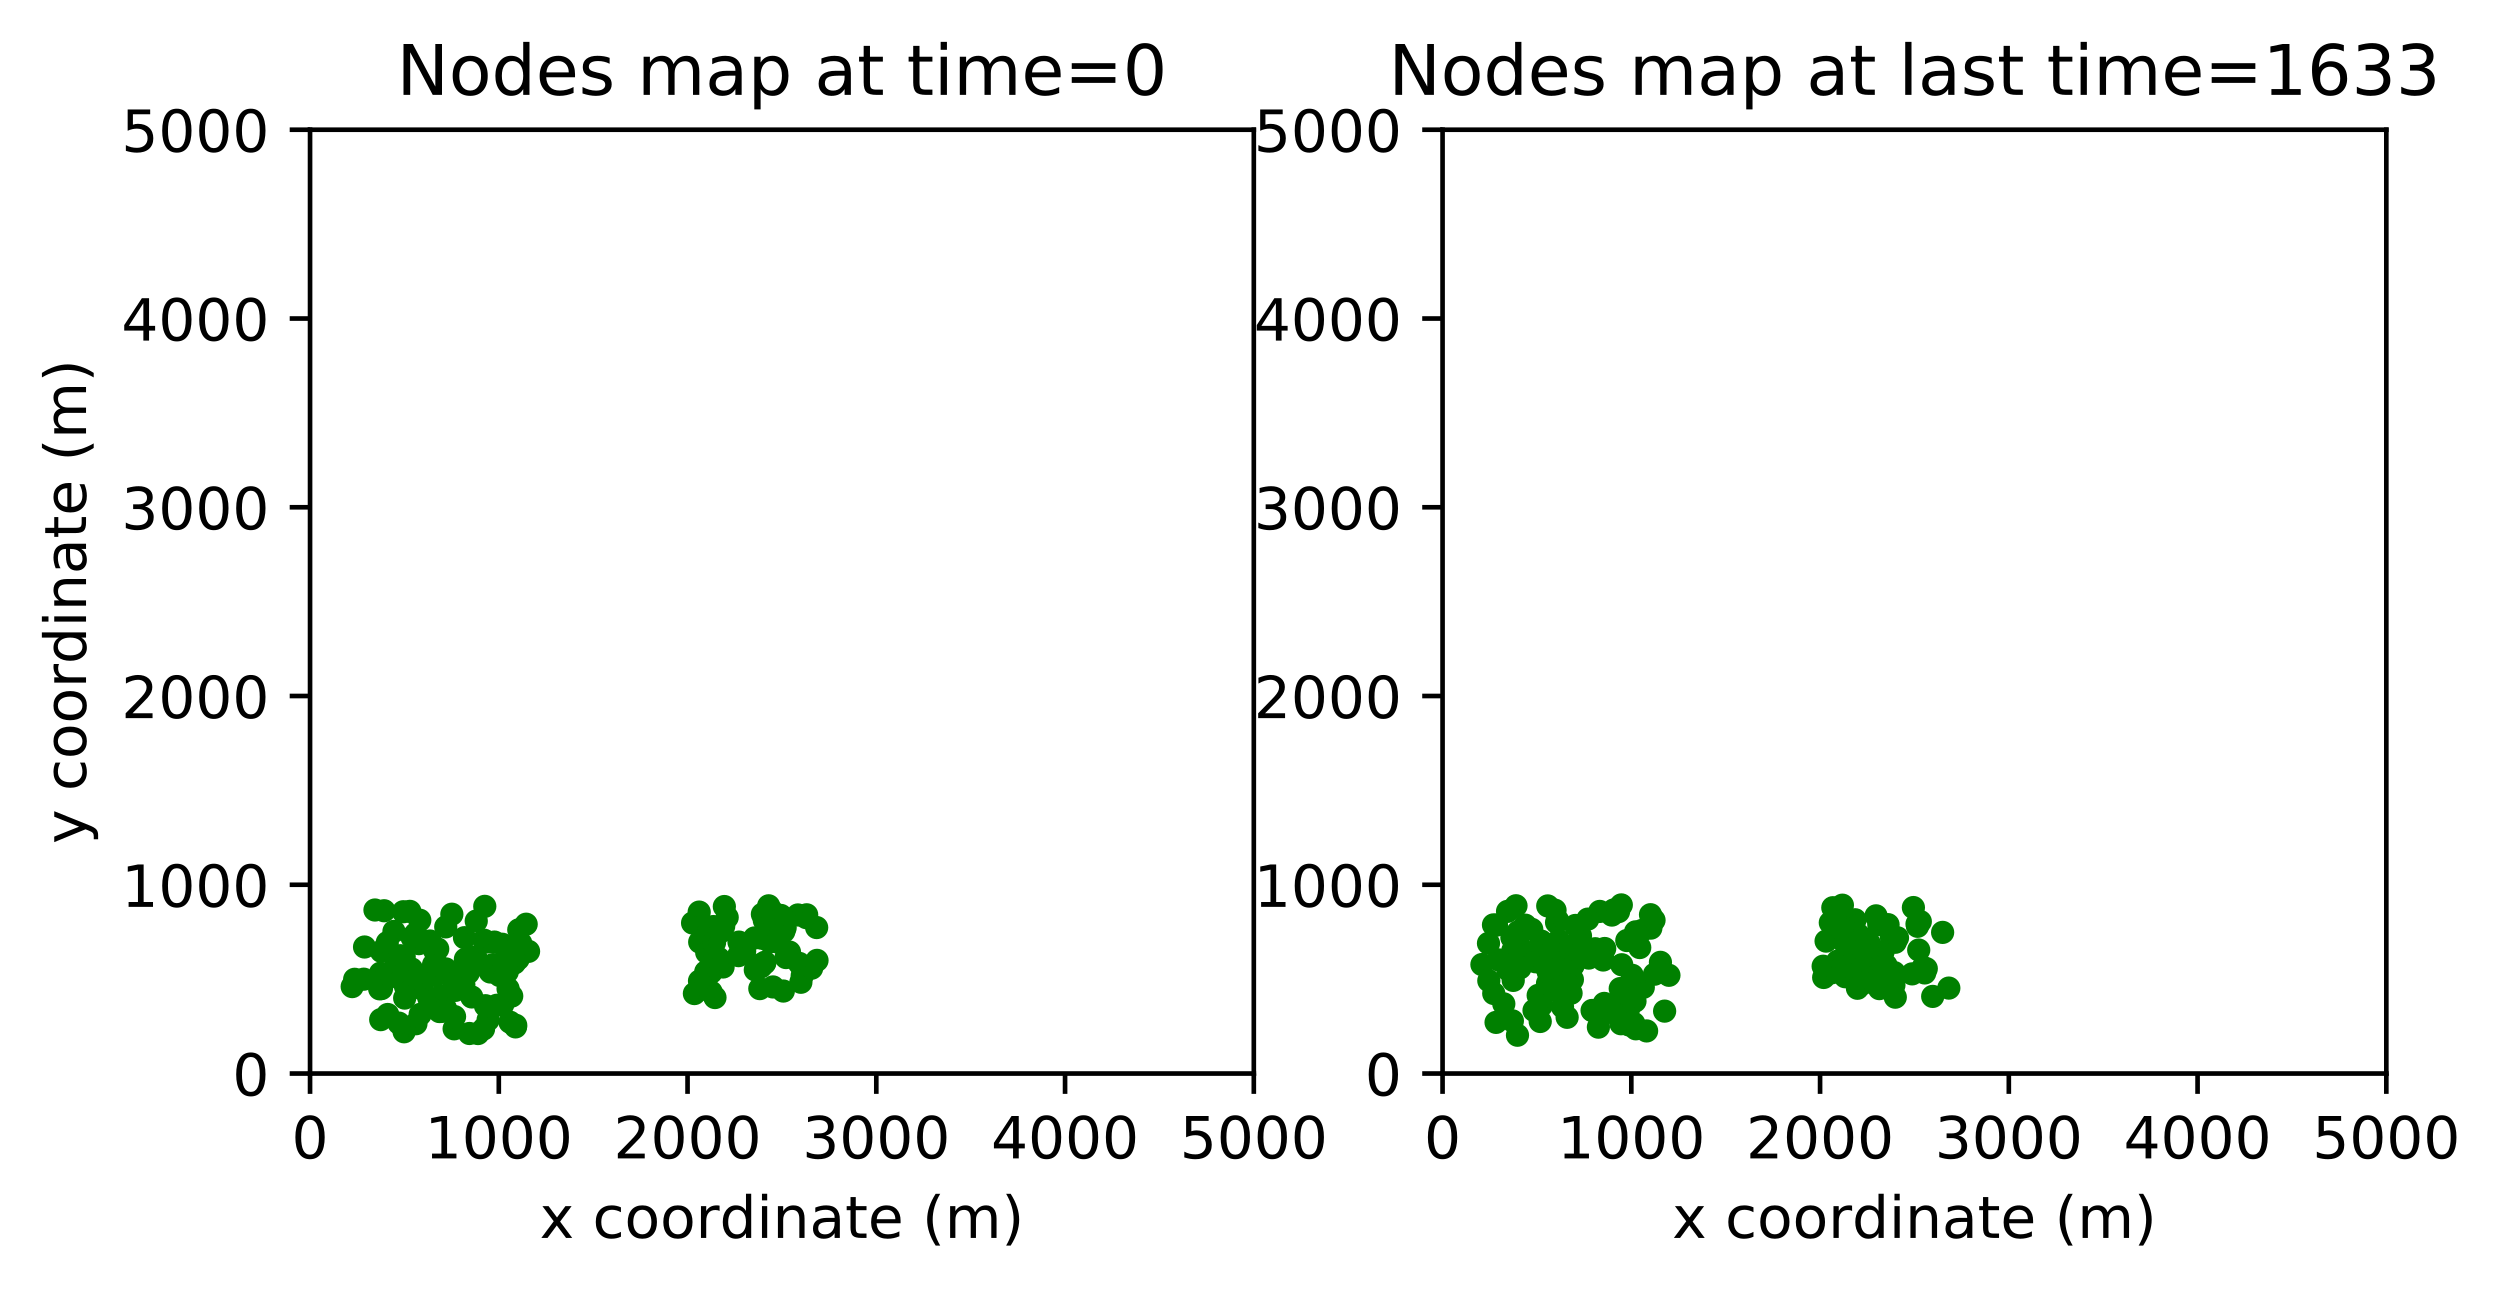 <?xml version="1.0" encoding="utf-8" standalone="no"?>
<!DOCTYPE svg PUBLIC "-//W3C//DTD SVG 1.1//EN"
  "http://www.w3.org/Graphics/SVG/1.1/DTD/svg11.dtd">
<!-- Created with matplotlib (http://matplotlib.org/) -->
<svg height="222pt" version="1.1" viewBox="0 0 430 222" width="430pt" xmlns="http://www.w3.org/2000/svg" xmlns:xlink="http://www.w3.org/1999/xlink">
 <defs>
  <style type="text/css">
*{stroke-linecap:butt;stroke-linejoin:round;}
  </style>
 </defs>
 <g id="figure_1">
  <g id="patch_1">
   <path d="M 0 222.202 
L 430.373 222.202 
L 430.373 0 
L 0 0 
z
" style="fill:#ffffff;"/>
  </g>
  <g id="axes_1">
   <g id="patch_2">
    <path d="M 53.328 184.645 
L 215.655 184.645 
L 215.655 22.318 
L 53.328 22.318 
z
" style="fill:#ffffff;"/>
   </g>
   <g id="matplotlib.axis_1">
    <g id="xtick_1">
     <g id="line2d_1">
      <defs>
       <path d="M 0 0 
L 0 3.5 
" id="mad1bedb4d5" style="stroke:#000000;stroke-width:0.8;"/>
      </defs>
      <g>
       <use style="stroke:#000000;stroke-width:0.8;" x="53.328" xlink:href="#mad1bedb4d5" y="184.645"/>
      </g>
     </g>
     <g id="text_1">
      <!-- 0 -->
      <defs>
       <path d="M 31.781 66.406 
Q 24.172 66.406 20.328 58.906 
Q 16.5 51.422 16.5 36.375 
Q 16.5 21.391 20.328 13.891 
Q 24.172 6.391 31.781 6.391 
Q 39.453 6.391 43.281 13.891 
Q 47.125 21.391 47.125 36.375 
Q 47.125 51.422 43.281 58.906 
Q 39.453 66.406 31.781 66.406 
z
M 31.781 74.219 
Q 44.047 74.219 50.516 64.516 
Q 56.984 54.828 56.984 36.375 
Q 56.984 17.969 50.516 8.266 
Q 44.047 -1.422 31.781 -1.422 
Q 19.531 -1.422 13.062 8.266 
Q 6.594 17.969 6.594 36.375 
Q 6.594 54.828 13.062 64.516 
Q 19.531 74.219 31.781 74.219 
z
" id="DejaVuSans-30"/>
      </defs>
      <g transform="translate(50.147 199.244)scale(0.1 -0.1)">
       <use xlink:href="#DejaVuSans-30"/>
      </g>
     </g>
    </g>
    <g id="xtick_2">
     <g id="line2d_2">
      <g>
       <use style="stroke:#000000;stroke-width:0.8;" x="85.794" xlink:href="#mad1bedb4d5" y="184.645"/>
      </g>
     </g>
     <g id="text_2">
      <!-- 1000 -->
      <defs>
       <path d="M 12.406 8.297 
L 28.516 8.297 
L 28.516 63.922 
L 10.984 60.406 
L 10.984 69.391 
L 28.422 72.906 
L 38.281 72.906 
L 38.281 8.297 
L 54.391 8.297 
L 54.391 0 
L 12.406 0 
z
" id="DejaVuSans-31"/>
      </defs>
      <g transform="translate(73.069 199.244)scale(0.1 -0.1)">
       <use xlink:href="#DejaVuSans-31"/>
       <use x="63.623" xlink:href="#DejaVuSans-30"/>
       <use x="127.246" xlink:href="#DejaVuSans-30"/>
       <use x="190.869" xlink:href="#DejaVuSans-30"/>
      </g>
     </g>
    </g>
    <g id="xtick_3">
     <g id="line2d_3">
      <g>
       <use style="stroke:#000000;stroke-width:0.8;" x="118.259" xlink:href="#mad1bedb4d5" y="184.645"/>
      </g>
     </g>
     <g id="text_3">
      <!-- 2000 -->
      <defs>
       <path d="M 19.188 8.297 
L 53.609 8.297 
L 53.609 0 
L 7.328 0 
L 7.328 8.297 
Q 12.938 14.109 22.625 23.891 
Q 32.328 33.688 34.812 36.531 
Q 39.547 41.844 41.422 45.531 
Q 43.312 49.219 43.312 52.781 
Q 43.312 58.594 39.234 62.25 
Q 35.156 65.922 28.609 65.922 
Q 23.969 65.922 18.812 64.312 
Q 13.672 62.703 7.812 59.422 
L 7.812 69.391 
Q 13.766 71.781 18.938 73 
Q 24.125 74.219 28.422 74.219 
Q 39.75 74.219 46.484 68.547 
Q 53.219 62.891 53.219 53.422 
Q 53.219 48.922 51.531 44.891 
Q 49.859 40.875 45.406 35.406 
Q 44.188 33.984 37.641 27.219 
Q 31.109 20.453 19.188 8.297 
z
" id="DejaVuSans-32"/>
      </defs>
      <g transform="translate(105.534 199.244)scale(0.1 -0.1)">
       <use xlink:href="#DejaVuSans-32"/>
       <use x="63.623" xlink:href="#DejaVuSans-30"/>
       <use x="127.246" xlink:href="#DejaVuSans-30"/>
       <use x="190.869" xlink:href="#DejaVuSans-30"/>
      </g>
     </g>
    </g>
    <g id="xtick_4">
     <g id="line2d_4">
      <g>
       <use style="stroke:#000000;stroke-width:0.8;" x="150.724" xlink:href="#mad1bedb4d5" y="184.645"/>
      </g>
     </g>
     <g id="text_4">
      <!-- 3000 -->
      <defs>
       <path d="M 40.578 39.312 
Q 47.656 37.797 51.625 33 
Q 55.609 28.219 55.609 21.188 
Q 55.609 10.406 48.188 4.484 
Q 40.766 -1.422 27.094 -1.422 
Q 22.516 -1.422 17.656 -0.516 
Q 12.797 0.391 7.625 2.203 
L 7.625 11.719 
Q 11.719 9.328 16.594 8.109 
Q 21.484 6.891 26.812 6.891 
Q 36.078 6.891 40.938 10.547 
Q 45.797 14.203 45.797 21.188 
Q 45.797 27.641 41.281 31.266 
Q 36.766 34.906 28.719 34.906 
L 20.219 34.906 
L 20.219 43.016 
L 29.109 43.016 
Q 36.375 43.016 40.234 45.922 
Q 44.094 48.828 44.094 54.297 
Q 44.094 59.906 40.109 62.906 
Q 36.141 65.922 28.719 65.922 
Q 24.656 65.922 20.016 65.031 
Q 15.375 64.156 9.812 62.312 
L 9.812 71.094 
Q 15.438 72.656 20.344 73.438 
Q 25.25 74.219 29.594 74.219 
Q 40.828 74.219 47.359 69.109 
Q 53.906 64.016 53.906 55.328 
Q 53.906 49.266 50.438 45.094 
Q 46.969 40.922 40.578 39.312 
z
" id="DejaVuSans-33"/>
      </defs>
      <g transform="translate(137.999 199.244)scale(0.1 -0.1)">
       <use xlink:href="#DejaVuSans-33"/>
       <use x="63.623" xlink:href="#DejaVuSans-30"/>
       <use x="127.246" xlink:href="#DejaVuSans-30"/>
       <use x="190.869" xlink:href="#DejaVuSans-30"/>
      </g>
     </g>
    </g>
    <g id="xtick_5">
     <g id="line2d_5">
      <g>
       <use style="stroke:#000000;stroke-width:0.8;" x="183.19" xlink:href="#mad1bedb4d5" y="184.645"/>
      </g>
     </g>
     <g id="text_5">
      <!-- 4000 -->
      <defs>
       <path d="M 37.797 64.312 
L 12.891 25.391 
L 37.797 25.391 
z
M 35.203 72.906 
L 47.609 72.906 
L 47.609 25.391 
L 58.016 25.391 
L 58.016 17.188 
L 47.609 17.188 
L 47.609 0 
L 37.797 0 
L 37.797 17.188 
L 4.891 17.188 
L 4.891 26.703 
z
" id="DejaVuSans-34"/>
      </defs>
      <g transform="translate(170.465 199.244)scale(0.1 -0.1)">
       <use xlink:href="#DejaVuSans-34"/>
       <use x="63.623" xlink:href="#DejaVuSans-30"/>
       <use x="127.246" xlink:href="#DejaVuSans-30"/>
       <use x="190.869" xlink:href="#DejaVuSans-30"/>
      </g>
     </g>
    </g>
    <g id="xtick_6">
     <g id="line2d_6">
      <g>
       <use style="stroke:#000000;stroke-width:0.8;" x="215.655" xlink:href="#mad1bedb4d5" y="184.645"/>
      </g>
     </g>
     <g id="text_6">
      <!-- 5000 -->
      <defs>
       <path d="M 10.797 72.906 
L 49.516 72.906 
L 49.516 64.594 
L 19.828 64.594 
L 19.828 46.734 
Q 21.969 47.469 24.109 47.828 
Q 26.266 48.188 28.422 48.188 
Q 40.625 48.188 47.75 41.5 
Q 54.891 34.812 54.891 23.391 
Q 54.891 11.625 47.562 5.094 
Q 40.234 -1.422 26.906 -1.422 
Q 22.312 -1.422 17.547 -0.641 
Q 12.797 0.141 7.719 1.703 
L 7.719 11.625 
Q 12.109 9.234 16.797 8.062 
Q 21.484 6.891 26.703 6.891 
Q 35.156 6.891 40.078 11.328 
Q 45.016 15.766 45.016 23.391 
Q 45.016 31 40.078 35.438 
Q 35.156 39.891 26.703 39.891 
Q 22.75 39.891 18.812 39.016 
Q 14.891 38.141 10.797 36.281 
z
" id="DejaVuSans-35"/>
      </defs>
      <g transform="translate(202.93 199.244)scale(0.1 -0.1)">
       <use xlink:href="#DejaVuSans-35"/>
       <use x="63.623" xlink:href="#DejaVuSans-30"/>
       <use x="127.246" xlink:href="#DejaVuSans-30"/>
       <use x="190.869" xlink:href="#DejaVuSans-30"/>
      </g>
     </g>
    </g>
    <g id="text_7">
     <!-- x coordinate (m) -->
     <defs>
      <path d="M 54.891 54.688 
L 35.109 28.078 
L 55.906 0 
L 45.312 0 
L 29.391 21.484 
L 13.484 0 
L 2.875 0 
L 24.125 28.609 
L 4.688 54.688 
L 15.281 54.688 
L 29.781 35.203 
L 44.281 54.688 
z
" id="DejaVuSans-78"/>
      <path id="DejaVuSans-20"/>
      <path d="M 48.781 52.594 
L 48.781 44.188 
Q 44.969 46.297 41.141 47.344 
Q 37.312 48.391 33.406 48.391 
Q 24.656 48.391 19.812 42.844 
Q 14.984 37.312 14.984 27.297 
Q 14.984 17.281 19.812 11.734 
Q 24.656 6.203 33.406 6.203 
Q 37.312 6.203 41.141 7.25 
Q 44.969 8.297 48.781 10.406 
L 48.781 2.094 
Q 45.016 0.344 40.984 -0.531 
Q 36.969 -1.422 32.422 -1.422 
Q 20.062 -1.422 12.781 6.344 
Q 5.516 14.109 5.516 27.297 
Q 5.516 40.672 12.859 48.328 
Q 20.219 56 33.016 56 
Q 37.156 56 41.109 55.141 
Q 45.062 54.297 48.781 52.594 
z
" id="DejaVuSans-63"/>
      <path d="M 30.609 48.391 
Q 23.391 48.391 19.188 42.75 
Q 14.984 37.109 14.984 27.297 
Q 14.984 17.484 19.156 11.844 
Q 23.344 6.203 30.609 6.203 
Q 37.797 6.203 41.984 11.859 
Q 46.188 17.531 46.188 27.297 
Q 46.188 37.016 41.984 42.703 
Q 37.797 48.391 30.609 48.391 
z
M 30.609 56 
Q 42.328 56 49.016 48.375 
Q 55.719 40.766 55.719 27.297 
Q 55.719 13.875 49.016 6.219 
Q 42.328 -1.422 30.609 -1.422 
Q 18.844 -1.422 12.172 6.219 
Q 5.516 13.875 5.516 27.297 
Q 5.516 40.766 12.172 48.375 
Q 18.844 56 30.609 56 
z
" id="DejaVuSans-6f"/>
      <path d="M 41.109 46.297 
Q 39.594 47.172 37.812 47.578 
Q 36.031 48 33.891 48 
Q 26.266 48 22.188 43.047 
Q 18.109 38.094 18.109 28.812 
L 18.109 0 
L 9.078 0 
L 9.078 54.688 
L 18.109 54.688 
L 18.109 46.188 
Q 20.953 51.172 25.484 53.578 
Q 30.031 56 36.531 56 
Q 37.453 56 38.578 55.875 
Q 39.703 55.766 41.062 55.516 
z
" id="DejaVuSans-72"/>
      <path d="M 45.406 46.391 
L 45.406 75.984 
L 54.391 75.984 
L 54.391 0 
L 45.406 0 
L 45.406 8.203 
Q 42.578 3.328 38.25 0.953 
Q 33.938 -1.422 27.875 -1.422 
Q 17.969 -1.422 11.734 6.484 
Q 5.516 14.406 5.516 27.297 
Q 5.516 40.188 11.734 48.094 
Q 17.969 56 27.875 56 
Q 33.938 56 38.25 53.625 
Q 42.578 51.266 45.406 46.391 
z
M 14.797 27.297 
Q 14.797 17.391 18.875 11.75 
Q 22.953 6.109 30.078 6.109 
Q 37.203 6.109 41.297 11.75 
Q 45.406 17.391 45.406 27.297 
Q 45.406 37.203 41.297 42.844 
Q 37.203 48.484 30.078 48.484 
Q 22.953 48.484 18.875 42.844 
Q 14.797 37.203 14.797 27.297 
z
" id="DejaVuSans-64"/>
      <path d="M 9.422 54.688 
L 18.406 54.688 
L 18.406 0 
L 9.422 0 
z
M 9.422 75.984 
L 18.406 75.984 
L 18.406 64.594 
L 9.422 64.594 
z
" id="DejaVuSans-69"/>
      <path d="M 54.891 33.016 
L 54.891 0 
L 45.906 0 
L 45.906 32.719 
Q 45.906 40.484 42.875 44.328 
Q 39.844 48.188 33.797 48.188 
Q 26.516 48.188 22.312 43.547 
Q 18.109 38.922 18.109 30.906 
L 18.109 0 
L 9.078 0 
L 9.078 54.688 
L 18.109 54.688 
L 18.109 46.188 
Q 21.344 51.125 25.703 53.562 
Q 30.078 56 35.797 56 
Q 45.219 56 50.047 50.172 
Q 54.891 44.344 54.891 33.016 
z
" id="DejaVuSans-6e"/>
      <path d="M 34.281 27.484 
Q 23.391 27.484 19.188 25 
Q 14.984 22.516 14.984 16.5 
Q 14.984 11.719 18.141 8.906 
Q 21.297 6.109 26.703 6.109 
Q 34.188 6.109 38.703 11.406 
Q 43.219 16.703 43.219 25.484 
L 43.219 27.484 
z
M 52.203 31.203 
L 52.203 0 
L 43.219 0 
L 43.219 8.297 
Q 40.141 3.328 35.547 0.953 
Q 30.953 -1.422 24.312 -1.422 
Q 15.922 -1.422 10.953 3.297 
Q 6 8.016 6 15.922 
Q 6 25.141 12.172 29.828 
Q 18.359 34.516 30.609 34.516 
L 43.219 34.516 
L 43.219 35.406 
Q 43.219 41.609 39.141 45 
Q 35.062 48.391 27.688 48.391 
Q 23 48.391 18.547 47.266 
Q 14.109 46.141 10.016 43.891 
L 10.016 52.203 
Q 14.938 54.109 19.578 55.047 
Q 24.219 56 28.609 56 
Q 40.484 56 46.344 49.844 
Q 52.203 43.703 52.203 31.203 
z
" id="DejaVuSans-61"/>
      <path d="M 18.312 70.219 
L 18.312 54.688 
L 36.812 54.688 
L 36.812 47.703 
L 18.312 47.703 
L 18.312 18.016 
Q 18.312 11.328 20.141 9.422 
Q 21.969 7.516 27.594 7.516 
L 36.812 7.516 
L 36.812 0 
L 27.594 0 
Q 17.188 0 13.234 3.875 
Q 9.281 7.766 9.281 18.016 
L 9.281 47.703 
L 2.688 47.703 
L 2.688 54.688 
L 9.281 54.688 
L 9.281 70.219 
z
" id="DejaVuSans-74"/>
      <path d="M 56.203 29.594 
L 56.203 25.203 
L 14.891 25.203 
Q 15.484 15.922 20.484 11.062 
Q 25.484 6.203 34.422 6.203 
Q 39.594 6.203 44.453 7.469 
Q 49.312 8.734 54.109 11.281 
L 54.109 2.781 
Q 49.266 0.734 44.188 -0.344 
Q 39.109 -1.422 33.891 -1.422 
Q 20.797 -1.422 13.156 6.188 
Q 5.516 13.812 5.516 26.812 
Q 5.516 40.234 12.766 48.109 
Q 20.016 56 32.328 56 
Q 43.359 56 49.781 48.891 
Q 56.203 41.797 56.203 29.594 
z
M 47.219 32.234 
Q 47.125 39.594 43.094 43.984 
Q 39.062 48.391 32.422 48.391 
Q 24.906 48.391 20.391 44.141 
Q 15.875 39.891 15.188 32.172 
z
" id="DejaVuSans-65"/>
      <path d="M 31 75.875 
Q 24.469 64.656 21.281 53.656 
Q 18.109 42.672 18.109 31.391 
Q 18.109 20.125 21.312 9.062 
Q 24.516 -2 31 -13.188 
L 23.188 -13.188 
Q 15.875 -1.703 12.234 9.375 
Q 8.594 20.453 8.594 31.391 
Q 8.594 42.281 12.203 53.312 
Q 15.828 64.359 23.188 75.875 
z
" id="DejaVuSans-28"/>
      <path d="M 52 44.188 
Q 55.375 50.25 60.062 53.125 
Q 64.75 56 71.094 56 
Q 79.641 56 84.281 50.016 
Q 88.922 44.047 88.922 33.016 
L 88.922 0 
L 79.891 0 
L 79.891 32.719 
Q 79.891 40.578 77.094 44.375 
Q 74.312 48.188 68.609 48.188 
Q 61.625 48.188 57.562 43.547 
Q 53.516 38.922 53.516 30.906 
L 53.516 0 
L 44.484 0 
L 44.484 32.719 
Q 44.484 40.625 41.703 44.406 
Q 38.922 48.188 33.109 48.188 
Q 26.219 48.188 22.156 43.531 
Q 18.109 38.875 18.109 30.906 
L 18.109 0 
L 9.078 0 
L 9.078 54.688 
L 18.109 54.688 
L 18.109 46.188 
Q 21.188 51.219 25.484 53.609 
Q 29.781 56 35.688 56 
Q 41.656 56 45.828 52.969 
Q 50 49.953 52 44.188 
z
" id="DejaVuSans-6d"/>
      <path d="M 8.016 75.875 
L 15.828 75.875 
Q 23.141 64.359 26.781 53.312 
Q 30.422 42.281 30.422 31.391 
Q 30.422 20.453 26.781 9.375 
Q 23.141 -1.703 15.828 -13.188 
L 8.016 -13.188 
Q 14.5 -2 17.703 9.062 
Q 20.906 20.125 20.906 31.391 
Q 20.906 42.672 17.703 53.656 
Q 14.5 64.656 8.016 75.875 
z
" id="DejaVuSans-29"/>
     </defs>
     <g transform="translate(92.827 212.922)scale(0.1 -0.1)">
      <use xlink:href="#DejaVuSans-78"/>
      <use x="59.18" xlink:href="#DejaVuSans-20"/>
      <use x="90.967" xlink:href="#DejaVuSans-63"/>
      <use x="145.947" xlink:href="#DejaVuSans-6f"/>
      <use x="207.129" xlink:href="#DejaVuSans-6f"/>
      <use x="268.311" xlink:href="#DejaVuSans-72"/>
      <use x="309.408" xlink:href="#DejaVuSans-64"/>
      <use x="372.885" xlink:href="#DejaVuSans-69"/>
      <use x="400.668" xlink:href="#DejaVuSans-6e"/>
      <use x="464.047" xlink:href="#DejaVuSans-61"/>
      <use x="525.326" xlink:href="#DejaVuSans-74"/>
      <use x="564.535" xlink:href="#DejaVuSans-65"/>
      <use x="626.059" xlink:href="#DejaVuSans-20"/>
      <use x="657.846" xlink:href="#DejaVuSans-28"/>
      <use x="696.859" xlink:href="#DejaVuSans-6d"/>
      <use x="794.271" xlink:href="#DejaVuSans-29"/>
     </g>
    </g>
   </g>
   <g id="matplotlib.axis_2">
    <g id="ytick_1">
     <g id="line2d_7">
      <defs>
       <path d="M 0 0 
L -3.5 0 
" id="mde8694642c" style="stroke:#000000;stroke-width:0.8;"/>
      </defs>
      <g>
       <use style="stroke:#000000;stroke-width:0.8;" x="53.328" xlink:href="#mde8694642c" y="184.645"/>
      </g>
     </g>
     <g id="text_8">
      <!-- 0 -->
      <g transform="translate(39.966 188.445)scale(0.1 -0.1)">
       <use xlink:href="#DejaVuSans-30"/>
      </g>
     </g>
    </g>
    <g id="ytick_2">
     <g id="line2d_8">
      <g>
       <use style="stroke:#000000;stroke-width:0.8;" x="53.328" xlink:href="#mde8694642c" y="152.18"/>
      </g>
     </g>
     <g id="text_9">
      <!-- 1000 -->
      <g transform="translate(20.878 155.979)scale(0.1 -0.1)">
       <use xlink:href="#DejaVuSans-31"/>
       <use x="63.623" xlink:href="#DejaVuSans-30"/>
       <use x="127.246" xlink:href="#DejaVuSans-30"/>
       <use x="190.869" xlink:href="#DejaVuSans-30"/>
      </g>
     </g>
    </g>
    <g id="ytick_3">
     <g id="line2d_9">
      <g>
       <use style="stroke:#000000;stroke-width:0.8;" x="53.328" xlink:href="#mde8694642c" y="119.714"/>
      </g>
     </g>
     <g id="text_10">
      <!-- 2000 -->
      <g transform="translate(20.878 123.514)scale(0.1 -0.1)">
       <use xlink:href="#DejaVuSans-32"/>
       <use x="63.623" xlink:href="#DejaVuSans-30"/>
       <use x="127.246" xlink:href="#DejaVuSans-30"/>
       <use x="190.869" xlink:href="#DejaVuSans-30"/>
      </g>
     </g>
    </g>
    <g id="ytick_4">
     <g id="line2d_10">
      <g>
       <use style="stroke:#000000;stroke-width:0.8;" x="53.328" xlink:href="#mde8694642c" y="87.249"/>
      </g>
     </g>
     <g id="text_11">
      <!-- 3000 -->
      <g transform="translate(20.878 91.048)scale(0.1 -0.1)">
       <use xlink:href="#DejaVuSans-33"/>
       <use x="63.623" xlink:href="#DejaVuSans-30"/>
       <use x="127.246" xlink:href="#DejaVuSans-30"/>
       <use x="190.869" xlink:href="#DejaVuSans-30"/>
      </g>
     </g>
    </g>
    <g id="ytick_5">
     <g id="line2d_11">
      <g>
       <use style="stroke:#000000;stroke-width:0.8;" x="53.328" xlink:href="#mde8694642c" y="54.784"/>
      </g>
     </g>
     <g id="text_12">
      <!-- 4000 -->
      <g transform="translate(20.878 58.583)scale(0.1 -0.1)">
       <use xlink:href="#DejaVuSans-34"/>
       <use x="63.623" xlink:href="#DejaVuSans-30"/>
       <use x="127.246" xlink:href="#DejaVuSans-30"/>
       <use x="190.869" xlink:href="#DejaVuSans-30"/>
      </g>
     </g>
    </g>
    <g id="ytick_6">
     <g id="line2d_12">
      <g>
       <use style="stroke:#000000;stroke-width:0.8;" x="53.328" xlink:href="#mde8694642c" y="22.318"/>
      </g>
     </g>
     <g id="text_13">
      <!-- 5000 -->
      <g transform="translate(20.878 26.117)scale(0.1 -0.1)">
       <use xlink:href="#DejaVuSans-35"/>
       <use x="63.623" xlink:href="#DejaVuSans-30"/>
       <use x="127.246" xlink:href="#DejaVuSans-30"/>
       <use x="190.869" xlink:href="#DejaVuSans-30"/>
      </g>
     </g>
    </g>
    <g id="text_14">
     <!-- y coordinate (m) -->
     <defs>
      <path d="M 32.172 -5.078 
Q 28.375 -14.844 24.75 -17.812 
Q 21.141 -20.797 15.094 -20.797 
L 7.906 -20.797 
L 7.906 -13.281 
L 13.188 -13.281 
Q 16.891 -13.281 18.938 -11.516 
Q 21 -9.766 23.484 -3.219 
L 25.094 0.875 
L 2.984 54.688 
L 12.5 54.688 
L 29.594 11.922 
L 46.688 54.688 
L 56.203 54.688 
z
" id="DejaVuSans-79"/>
     </defs>
     <g transform="translate(14.798 145.147)rotate(-90)scale(0.1 -0.1)">
      <use xlink:href="#DejaVuSans-79"/>
      <use x="59.18" xlink:href="#DejaVuSans-20"/>
      <use x="90.967" xlink:href="#DejaVuSans-63"/>
      <use x="145.947" xlink:href="#DejaVuSans-6f"/>
      <use x="207.129" xlink:href="#DejaVuSans-6f"/>
      <use x="268.311" xlink:href="#DejaVuSans-72"/>
      <use x="309.408" xlink:href="#DejaVuSans-64"/>
      <use x="372.885" xlink:href="#DejaVuSans-69"/>
      <use x="400.668" xlink:href="#DejaVuSans-6e"/>
      <use x="464.047" xlink:href="#DejaVuSans-61"/>
      <use x="525.326" xlink:href="#DejaVuSans-74"/>
      <use x="564.535" xlink:href="#DejaVuSans-65"/>
      <use x="626.059" xlink:href="#DejaVuSans-20"/>
      <use x="657.846" xlink:href="#DejaVuSans-28"/>
      <use x="696.859" xlink:href="#DejaVuSans-6d"/>
      <use x="794.271" xlink:href="#DejaVuSans-29"/>
     </g>
    </g>
   </g>
   <g id="line2d_13">
    <defs>
     <path d="M 0 1.5 
C 0.398 1.5 0.779 1.342 1.061 1.061 
C 1.342 0.779 1.5 0.398 1.5 0 
C 1.5 -0.398 1.342 -0.779 1.061 -1.061 
C 0.779 -1.342 0.398 -1.5 0 -1.5 
C -0.398 -1.5 -0.779 -1.342 -1.061 -1.061 
C -1.342 -0.779 -1.5 -0.398 -1.5 0 
C -1.5 0.398 -1.342 0.779 -1.061 1.061 
C -0.779 1.342 -0.398 1.5 0 1.5 
z
" id="m3580585e94" style="stroke:#008000;"/>
    </defs>
    <g clip-path="url(#pc328da1439)">
     <use style="fill:#008000;stroke:#008000;" x="65.617" xlink:href="#m3580585e94" y="170.035"/>
     <use style="fill:#008000;stroke:#008000;" x="80.048" xlink:href="#m3580585e94" y="164.983"/>
     <use style="fill:#008000;stroke:#008000;" x="73.532" xlink:href="#m3580585e94" y="167.728"/>
     <use style="fill:#008000;stroke:#008000;" x="65.586" xlink:href="#m3580585e94" y="163.628"/>
     <use style="fill:#008000;stroke:#008000;" x="65.304" xlink:href="#m3580585e94" y="170.079"/>
     <use style="fill:#008000;stroke:#008000;" x="66.688" xlink:href="#m3580585e94" y="174.494"/>
     <use style="fill:#008000;stroke:#008000;" x="83.253" xlink:href="#m3580585e94" y="161.709"/>
     <use style="fill:#008000;stroke:#008000;" x="89.132" xlink:href="#m3580585e94" y="164.936"/>
     <use style="fill:#008000;stroke:#008000;" x="70.8" xlink:href="#m3580585e94" y="166.657"/>
     <use style="fill:#008000;stroke:#008000;" x="75.25" xlink:href="#m3580585e94" y="166.071"/>
     <use style="fill:#008000;stroke:#008000;" x="87.389" xlink:href="#m3580585e94" y="170.069"/>
     <use style="fill:#008000;stroke:#008000;" x="75.991" xlink:href="#m3580585e94" y="172.105"/>
     <use style="fill:#008000;stroke:#008000;" x="83.99" xlink:href="#m3580585e94" y="166.6"/>
     <use style="fill:#008000;stroke:#008000;" x="71.54" xlink:href="#m3580585e94" y="176.082"/>
     <use style="fill:#008000;stroke:#008000;" x="69.753" xlink:href="#m3580585e94" y="169.706"/>
     <use style="fill:#008000;stroke:#008000;" x="88.015" xlink:href="#m3580585e94" y="171.327"/>
     <use style="fill:#008000;stroke:#008000;" x="89.575" xlink:href="#m3580585e94" y="162.239"/>
     <use style="fill:#008000;stroke:#008000;" x="73.754" xlink:href="#m3580585e94" y="171.65"/>
     <use style="fill:#008000;stroke:#008000;" x="70.039" xlink:href="#m3580585e94" y="167.012"/>
     <use style="fill:#008000;stroke:#008000;" x="79.005" xlink:href="#m3580585e94" y="167.874"/>
     <use style="fill:#008000;stroke:#008000;" x="73.971" xlink:href="#m3580585e94" y="161.856"/>
     <use style="fill:#008000;stroke:#008000;" x="77.718" xlink:href="#m3580585e94" y="157.245"/>
     <use style="fill:#008000;stroke:#008000;" x="80.747" xlink:href="#m3580585e94" y="177.761"/>
     <use style="fill:#008000;stroke:#008000;" x="83.501" xlink:href="#m3580585e94" y="172.982"/>
     <use style="fill:#008000;stroke:#008000;" x="75.765" xlink:href="#m3580585e94" y="171.376"/>
     <use style="fill:#008000;stroke:#008000;" x="87.193" xlink:href="#m3580585e94" y="164.537"/>
     <use style="fill:#008000;stroke:#008000;" x="74.571" xlink:href="#m3580585e94" y="165.924"/>
     <use style="fill:#008000;stroke:#008000;" x="67.762" xlink:href="#m3580585e94" y="160.199"/>
     <use style="fill:#008000;stroke:#008000;" x="68.525" xlink:href="#m3580585e94" y="168.141"/>
     <use style="fill:#008000;stroke:#008000;" x="87.247" xlink:href="#m3580585e94" y="167.165"/>
     <use style="fill:#008000;stroke:#008000;" x="68.1" xlink:href="#m3580585e94" y="165.752"/>
     <use style="fill:#008000;stroke:#008000;" x="78.112" xlink:href="#m3580585e94" y="176.958"/>
     <use style="fill:#008000;stroke:#008000;" x="80.548" xlink:href="#m3580585e94" y="167.339"/>
     <use style="fill:#008000;stroke:#008000;" x="68.825" xlink:href="#m3580585e94" y="165.719"/>
     <use style="fill:#008000;stroke:#008000;" x="84.328" xlink:href="#m3580585e94" y="167.182"/>
     <use style="fill:#008000;stroke:#008000;" x="84.796" xlink:href="#m3580585e94" y="165.915"/>
     <use style="fill:#008000;stroke:#008000;" x="71.489" xlink:href="#m3580585e94" y="160.576"/>
     <use style="fill:#008000;stroke:#008000;" x="90.501" xlink:href="#m3580585e94" y="158.964"/>
     <use style="fill:#008000;stroke:#008000;" x="85.443" xlink:href="#m3580585e94" y="172.911"/>
     <use style="fill:#008000;stroke:#008000;" x="74.938" xlink:href="#m3580585e94" y="167.796"/>
     <use style="fill:#008000;stroke:#008000;" x="64.495" xlink:href="#m3580585e94" y="156.52"/>
     <use style="fill:#008000;stroke:#008000;" x="83.955" xlink:href="#m3580585e94" y="175.421"/>
     <use style="fill:#008000;stroke:#008000;" x="78" xlink:href="#m3580585e94" y="169.868"/>
     <use style="fill:#008000;stroke:#008000;" x="75.248" xlink:href="#m3580585e94" y="166.086"/>
     <use style="fill:#008000;stroke:#008000;" x="86.388" xlink:href="#m3580585e94" y="162.412"/>
     <use style="fill:#008000;stroke:#008000;" x="88.671" xlink:href="#m3580585e94" y="176.626"/>
     <use style="fill:#008000;stroke:#008000;" x="76.599" xlink:href="#m3580585e94" y="173.402"/>
     <use style="fill:#008000;stroke:#008000;" x="83.168" xlink:href="#m3580585e94" y="176.986"/>
     <use style="fill:#008000;stroke:#008000;" x="79.557" xlink:href="#m3580585e94" y="168.038"/>
     <use style="fill:#008000;stroke:#008000;" x="70.877" xlink:href="#m3580585e94" y="161.232"/>
     <use style="fill:#008000;stroke:#008000;" x="78.328" xlink:href="#m3580585e94" y="170.343"/>
     <use style="fill:#008000;stroke:#008000;" x="74.742" xlink:href="#m3580585e94" y="163.463"/>
     <use style="fill:#008000;stroke:#008000;" x="69.372" xlink:href="#m3580585e94" y="156.818"/>
     <use style="fill:#008000;stroke:#008000;" x="79.882" xlink:href="#m3580585e94" y="167.189"/>
     <use style="fill:#008000;stroke:#008000;" x="76.125" xlink:href="#m3580585e94" y="173.29"/>
     <use style="fill:#008000;stroke:#008000;" x="81.141" xlink:href="#m3580585e94" y="171.475"/>
     <use style="fill:#008000;stroke:#008000;" x="82.211" xlink:href="#m3580585e94" y="177.77"/>
     <use style="fill:#008000;stroke:#008000;" x="65.484" xlink:href="#m3580585e94" y="175.378"/>
     <use style="fill:#008000;stroke:#008000;" x="72.637" xlink:href="#m3580585e94" y="170.12"/>
     <use style="fill:#008000;stroke:#008000;" x="81.813" xlink:href="#m3580585e94" y="164.576"/>
     <use style="fill:#008000;stroke:#008000;" x="76.669" xlink:href="#m3580585e94" y="159.423"/>
     <use style="fill:#008000;stroke:#008000;" x="79.777" xlink:href="#m3580585e94" y="169.361"/>
     <use style="fill:#008000;stroke:#008000;" x="79.891" xlink:href="#m3580585e94" y="161.281"/>
     <use style="fill:#008000;stroke:#008000;" x="69.604" xlink:href="#m3580585e94" y="171.669"/>
     <use style="fill:#008000;stroke:#008000;" x="88.482" xlink:href="#m3580585e94" y="165.65"/>
     <use style="fill:#008000;stroke:#008000;" x="66.61" xlink:href="#m3580585e94" y="162.13"/>
     <use style="fill:#008000;stroke:#008000;" x="72.095" xlink:href="#m3580585e94" y="168.488"/>
     <use style="fill:#008000;stroke:#008000;" x="85.926" xlink:href="#m3580585e94" y="167.783"/>
     <use style="fill:#008000;stroke:#008000;" x="62.569" xlink:href="#m3580585e94" y="168.419"/>
     <use style="fill:#008000;stroke:#008000;" x="75.286" xlink:href="#m3580585e94" y="163.219"/>
     <use style="fill:#008000;stroke:#008000;" x="88.706" xlink:href="#m3580585e94" y="176.349"/>
     <use style="fill:#008000;stroke:#008000;" x="69.507" xlink:href="#m3580585e94" y="177.466"/>
     <use style="fill:#008000;stroke:#008000;" x="72.271" xlink:href="#m3580585e94" y="174.478"/>
     <use style="fill:#008000;stroke:#008000;" x="83.381" xlink:href="#m3580585e94" y="155.894"/>
     <use style="fill:#008000;stroke:#008000;" x="78.089" xlink:href="#m3580585e94" y="169.791"/>
     <use style="fill:#008000;stroke:#008000;" x="87.566" xlink:href="#m3580585e94" y="165.035"/>
     <use style="fill:#008000;stroke:#008000;" x="65.433" xlink:href="#m3580585e94" y="167.394"/>
     <use style="fill:#008000;stroke:#008000;" x="80.498" xlink:href="#m3580585e94" y="164.873"/>
     <use style="fill:#008000;stroke:#008000;" x="60.577" xlink:href="#m3580585e94" y="169.694"/>
     <use style="fill:#008000;stroke:#008000;" x="78.182" xlink:href="#m3580585e94" y="174.85"/>
     <use style="fill:#008000;stroke:#008000;" x="87.715" xlink:href="#m3580585e94" y="175.813"/>
     <use style="fill:#008000;stroke:#008000;" x="61.004" xlink:href="#m3580585e94" y="168.44"/>
     <use style="fill:#008000;stroke:#008000;" x="68.722" xlink:href="#m3580585e94" y="165.493"/>
     <use style="fill:#008000;stroke:#008000;" x="72.202" xlink:href="#m3580585e94" y="158.277"/>
     <use style="fill:#008000;stroke:#008000;" x="72.048" xlink:href="#m3580585e94" y="162.307"/>
     <use style="fill:#008000;stroke:#008000;" x="89.23" xlink:href="#m3580585e94" y="159.924"/>
     <use style="fill:#008000;stroke:#008000;" x="68.601" xlink:href="#m3580585e94" y="175.977"/>
     <use style="fill:#008000;stroke:#008000;" x="90.911" xlink:href="#m3580585e94" y="163.633"/>
     <use style="fill:#008000;stroke:#008000;" x="81.914" xlink:href="#m3580585e94" y="158.416"/>
     <use style="fill:#008000;stroke:#008000;" x="86.482" xlink:href="#m3580585e94" y="172.763"/>
     <use style="fill:#008000;stroke:#008000;" x="83.822" xlink:href="#m3580585e94" y="162.014"/>
     <use style="fill:#008000;stroke:#008000;" x="75.589" xlink:href="#m3580585e94" y="173.985"/>
     <use style="fill:#008000;stroke:#008000;" x="69.519" xlink:href="#m3580585e94" y="164.548"/>
     <use style="fill:#008000;stroke:#008000;" x="68.874" xlink:href="#m3580585e94" y="164.384"/>
     <use style="fill:#008000;stroke:#008000;" x="75.873" xlink:href="#m3580585e94" y="173.971"/>
     <use style="fill:#008000;stroke:#008000;" x="62.704" xlink:href="#m3580585e94" y="162.885"/>
     <use style="fill:#008000;stroke:#008000;" x="70.498" xlink:href="#m3580585e94" y="156.757"/>
     <use style="fill:#008000;stroke:#008000;" x="76.672" xlink:href="#m3580585e94" y="166.655"/>
     <use style="fill:#008000;stroke:#008000;" x="66.069" xlink:href="#m3580585e94" y="156.649"/>
     <use style="fill:#008000;stroke:#008000;" x="85.041" xlink:href="#m3580585e94" y="162.037"/>
     <use style="fill:#008000;stroke:#008000;" x="138.748" xlink:href="#m3580585e94" y="157.347"/>
     <use style="fill:#008000;stroke:#008000;" x="128.079" xlink:href="#m3580585e94" y="163.597"/>
     <use style="fill:#008000;stroke:#008000;" x="131.917" xlink:href="#m3580585e94" y="160.126"/>
     <use style="fill:#008000;stroke:#008000;" x="132.294" xlink:href="#m3580585e94" y="161.878"/>
     <use style="fill:#008000;stroke:#008000;" x="131.499" xlink:href="#m3580585e94" y="165.686"/>
     <use style="fill:#008000;stroke:#008000;" x="137.241" xlink:href="#m3580585e94" y="157.373"/>
     <use style="fill:#008000;stroke:#008000;" x="129.914" xlink:href="#m3580585e94" y="166.831"/>
     <use style="fill:#008000;stroke:#008000;" x="135.793" xlink:href="#m3580585e94" y="163.759"/>
     <use style="fill:#008000;stroke:#008000;" x="127.026" xlink:href="#m3580585e94" y="164.369"/>
     <use style="fill:#008000;stroke:#008000;" x="131.565" xlink:href="#m3580585e94" y="165.503"/>
     <use style="fill:#008000;stroke:#008000;" x="125.074" xlink:href="#m3580585e94" y="157.79"/>
     <use style="fill:#008000;stroke:#008000;" x="122.699" xlink:href="#m3580585e94" y="159.37"/>
     <use style="fill:#008000;stroke:#008000;" x="138.691" xlink:href="#m3580585e94" y="157.836"/>
     <use style="fill:#008000;stroke:#008000;" x="132.212" xlink:href="#m3580585e94" y="155.8"/>
     <use style="fill:#008000;stroke:#008000;" x="122.955" xlink:href="#m3580585e94" y="165.149"/>
     <use style="fill:#008000;stroke:#008000;" x="121.392" xlink:href="#m3580585e94" y="167.156"/>
     <use style="fill:#008000;stroke:#008000;" x="130.88" xlink:href="#m3580585e94" y="166.312"/>
     <use style="fill:#008000;stroke:#008000;" x="133.164" xlink:href="#m3580585e94" y="159.518"/>
     <use style="fill:#008000;stroke:#008000;" x="133.87" xlink:href="#m3580585e94" y="162.072"/>
     <use style="fill:#008000;stroke:#008000;" x="137.484" xlink:href="#m3580585e94" y="165.707"/>
     <use style="fill:#008000;stroke:#008000;" x="134.733" xlink:href="#m3580585e94" y="170.46"/>
     <use style="fill:#008000;stroke:#008000;" x="124.472" xlink:href="#m3580585e94" y="159.319"/>
     <use style="fill:#008000;stroke:#008000;" x="131.133" xlink:href="#m3580585e94" y="157.239"/>
     <use style="fill:#008000;stroke:#008000;" x="137.751" xlink:href="#m3580585e94" y="168.949"/>
     <use style="fill:#008000;stroke:#008000;" x="119.124" xlink:href="#m3580585e94" y="158.753"/>
     <use style="fill:#008000;stroke:#008000;" x="119.436" xlink:href="#m3580585e94" y="170.892"/>
     <use style="fill:#008000;stroke:#008000;" x="129.792" xlink:href="#m3580585e94" y="161.328"/>
     <use style="fill:#008000;stroke:#008000;" x="134.827" xlink:href="#m3580585e94" y="160.199"/>
     <use style="fill:#008000;stroke:#008000;" x="123.643" xlink:href="#m3580585e94" y="165.194"/>
     <use style="fill:#008000;stroke:#008000;" x="137.98" xlink:href="#m3580585e94" y="167.808"/>
     <use style="fill:#008000;stroke:#008000;" x="122.975" xlink:href="#m3580585e94" y="171.577"/>
     <use style="fill:#008000;stroke:#008000;" x="135.196" xlink:href="#m3580585e94" y="164.7"/>
     <use style="fill:#008000;stroke:#008000;" x="121.532" xlink:href="#m3580585e94" y="160.938"/>
     <use style="fill:#008000;stroke:#008000;" x="130.69" xlink:href="#m3580585e94" y="170.041"/>
     <use style="fill:#008000;stroke:#008000;" x="134.32" xlink:href="#m3580585e94" y="157.454"/>
     <use style="fill:#008000;stroke:#008000;" x="131.464" xlink:href="#m3580585e94" y="158.306"/>
     <use style="fill:#008000;stroke:#008000;" x="132.729" xlink:href="#m3580585e94" y="161.939"/>
     <use style="fill:#008000;stroke:#008000;" x="140.525" xlink:href="#m3580585e94" y="165.185"/>
     <use style="fill:#008000;stroke:#008000;" x="124.37" xlink:href="#m3580585e94" y="166.32"/>
     <use style="fill:#008000;stroke:#008000;" x="122.303" xlink:href="#m3580585e94" y="167.265"/>
     <use style="fill:#008000;stroke:#008000;" x="139.602" xlink:href="#m3580585e94" y="166.53"/>
     <use style="fill:#008000;stroke:#008000;" x="120.349" xlink:href="#m3580585e94" y="162.035"/>
     <use style="fill:#008000;stroke:#008000;" x="123.999" xlink:href="#m3580585e94" y="160.256"/>
     <use style="fill:#008000;stroke:#008000;" x="124.587" xlink:href="#m3580585e94" y="155.924"/>
     <use style="fill:#008000;stroke:#008000;" x="132.95" xlink:href="#m3580585e94" y="169.754"/>
     <use style="fill:#008000;stroke:#008000;" x="127.109" xlink:href="#m3580585e94" y="162.043"/>
     <use style="fill:#008000;stroke:#008000;" x="121.557" xlink:href="#m3580585e94" y="163.832"/>
     <use style="fill:#008000;stroke:#008000;" x="123.632" xlink:href="#m3580585e94" y="164.851"/>
     <use style="fill:#008000;stroke:#008000;" x="132.769" xlink:href="#m3580585e94" y="156.712"/>
     <use style="fill:#008000;stroke:#008000;" x="140.465" xlink:href="#m3580585e94" y="159.538"/>
     <use style="fill:#008000;stroke:#008000;" x="120.26" xlink:href="#m3580585e94" y="156.88"/>
     <use style="fill:#008000;stroke:#008000;" x="133.201" xlink:href="#m3580585e94" y="158.535"/>
     <use style="fill:#008000;stroke:#008000;" x="122.904" xlink:href="#m3580585e94" y="162.11"/>
     <use style="fill:#008000;stroke:#008000;" x="135.044" xlink:href="#m3580585e94" y="159.56"/>
     <use style="fill:#008000;stroke:#008000;" x="122.316" xlink:href="#m3580585e94" y="170.63"/>
     <use style="fill:#008000;stroke:#008000;" x="130.085" xlink:href="#m3580585e94" y="166.226"/>
     <use style="fill:#008000;stroke:#008000;" x="134.009" xlink:href="#m3580585e94" y="158.377"/>
     <use style="fill:#008000;stroke:#008000;" x="120.314" xlink:href="#m3580585e94" y="168.734"/>
     <use style="fill:#008000;stroke:#008000;" x="131.008" xlink:href="#m3580585e94" y="161.367"/>
     <use style="fill:#008000;stroke:#008000;" x="130.653" xlink:href="#m3580585e94" y="165.967"/>
    </g>
   </g>
   <g id="patch_3">
    <path d="M 53.328 184.645 
L 53.328 22.318 
" style="fill:none;stroke:#000000;stroke-linecap:square;stroke-linejoin:miter;stroke-width:0.8;"/>
   </g>
   <g id="patch_4">
    <path d="M 215.655 184.645 
L 215.655 22.318 
" style="fill:none;stroke:#000000;stroke-linecap:square;stroke-linejoin:miter;stroke-width:0.8;"/>
   </g>
   <g id="patch_5">
    <path d="M 53.328 184.645 
L 215.655 184.645 
" style="fill:none;stroke:#000000;stroke-linecap:square;stroke-linejoin:miter;stroke-width:0.8;"/>
   </g>
   <g id="patch_6">
    <path d="M 53.328 22.318 
L 215.655 22.318 
" style="fill:none;stroke:#000000;stroke-linecap:square;stroke-linejoin:miter;stroke-width:0.8;"/>
   </g>
   <g id="text_15">
    <!-- Nodes map at time=0 -->
    <defs>
     <path d="M 9.812 72.906 
L 23.094 72.906 
L 55.422 11.922 
L 55.422 72.906 
L 64.984 72.906 
L 64.984 0 
L 51.703 0 
L 19.391 60.984 
L 19.391 0 
L 9.812 0 
z
" id="DejaVuSans-4e"/>
     <path d="M 44.281 53.078 
L 44.281 44.578 
Q 40.484 46.531 36.375 47.5 
Q 32.281 48.484 27.875 48.484 
Q 21.188 48.484 17.844 46.438 
Q 14.5 44.391 14.5 40.281 
Q 14.5 37.156 16.891 35.375 
Q 19.281 33.594 26.516 31.984 
L 29.594 31.297 
Q 39.156 29.25 43.188 25.516 
Q 47.219 21.781 47.219 15.094 
Q 47.219 7.469 41.188 3.016 
Q 35.156 -1.422 24.609 -1.422 
Q 20.219 -1.422 15.453 -0.562 
Q 10.688 0.297 5.422 2 
L 5.422 11.281 
Q 10.406 8.688 15.234 7.391 
Q 20.062 6.109 24.812 6.109 
Q 31.156 6.109 34.562 8.281 
Q 37.984 10.453 37.984 14.406 
Q 37.984 18.062 35.516 20.016 
Q 33.062 21.969 24.703 23.781 
L 21.578 24.516 
Q 13.234 26.266 9.516 29.906 
Q 5.812 33.547 5.812 39.891 
Q 5.812 47.609 11.281 51.797 
Q 16.75 56 26.812 56 
Q 31.781 56 36.172 55.266 
Q 40.578 54.547 44.281 53.078 
z
" id="DejaVuSans-73"/>
     <path d="M 18.109 8.203 
L 18.109 -20.797 
L 9.078 -20.797 
L 9.078 54.688 
L 18.109 54.688 
L 18.109 46.391 
Q 20.953 51.266 25.266 53.625 
Q 29.594 56 35.594 56 
Q 45.562 56 51.781 48.094 
Q 58.016 40.188 58.016 27.297 
Q 58.016 14.406 51.781 6.484 
Q 45.562 -1.422 35.594 -1.422 
Q 29.594 -1.422 25.266 0.953 
Q 20.953 3.328 18.109 8.203 
z
M 48.688 27.297 
Q 48.688 37.203 44.609 42.844 
Q 40.531 48.484 33.406 48.484 
Q 26.266 48.484 22.188 42.844 
Q 18.109 37.203 18.109 27.297 
Q 18.109 17.391 22.188 11.75 
Q 26.266 6.109 33.406 6.109 
Q 40.531 6.109 44.609 11.75 
Q 48.688 17.391 48.688 27.297 
z
" id="DejaVuSans-70"/>
     <path d="M 10.594 45.406 
L 73.188 45.406 
L 73.188 37.203 
L 10.594 37.203 
z
M 10.594 25.484 
L 73.188 25.484 
L 73.188 17.188 
L 10.594 17.188 
z
" id="DejaVuSans-3d"/>
    </defs>
    <g transform="translate(68.225 16.318)scale(0.12 -0.12)">
     <use xlink:href="#DejaVuSans-4e"/>
     <use x="74.805" xlink:href="#DejaVuSans-6f"/>
     <use x="135.986" xlink:href="#DejaVuSans-64"/>
     <use x="199.463" xlink:href="#DejaVuSans-65"/>
     <use x="260.986" xlink:href="#DejaVuSans-73"/>
     <use x="313.086" xlink:href="#DejaVuSans-20"/>
     <use x="344.873" xlink:href="#DejaVuSans-6d"/>
     <use x="442.285" xlink:href="#DejaVuSans-61"/>
     <use x="503.564" xlink:href="#DejaVuSans-70"/>
     <use x="567.041" xlink:href="#DejaVuSans-20"/>
     <use x="598.828" xlink:href="#DejaVuSans-61"/>
     <use x="660.107" xlink:href="#DejaVuSans-74"/>
     <use x="699.316" xlink:href="#DejaVuSans-20"/>
     <use x="731.104" xlink:href="#DejaVuSans-74"/>
     <use x="770.312" xlink:href="#DejaVuSans-69"/>
     <use x="798.096" xlink:href="#DejaVuSans-6d"/>
     <use x="895.508" xlink:href="#DejaVuSans-65"/>
     <use x="957.031" xlink:href="#DejaVuSans-3d"/>
     <use x="1040.82" xlink:href="#DejaVuSans-30"/>
    </g>
   </g>
  </g>
  <g id="axes_2">
   <g id="patch_7">
    <path d="M 248.121 184.645 
L 410.448 184.645 
L 410.448 22.318 
L 248.121 22.318 
z
" style="fill:#ffffff;"/>
   </g>
   <g id="matplotlib.axis_3">
    <g id="xtick_7">
     <g id="line2d_14">
      <g>
       <use style="stroke:#000000;stroke-width:0.8;" x="248.121" xlink:href="#mad1bedb4d5" y="184.645"/>
      </g>
     </g>
     <g id="text_16">
      <!-- 0 -->
      <g transform="translate(244.94 199.244)scale(0.1 -0.1)">
       <use xlink:href="#DejaVuSans-30"/>
      </g>
     </g>
    </g>
    <g id="xtick_8">
     <g id="line2d_15">
      <g>
       <use style="stroke:#000000;stroke-width:0.8;" x="280.586" xlink:href="#mad1bedb4d5" y="184.645"/>
      </g>
     </g>
     <g id="text_17">
      <!-- 1000 -->
      <g transform="translate(267.861 199.244)scale(0.1 -0.1)">
       <use xlink:href="#DejaVuSans-31"/>
       <use x="63.623" xlink:href="#DejaVuSans-30"/>
       <use x="127.246" xlink:href="#DejaVuSans-30"/>
       <use x="190.869" xlink:href="#DejaVuSans-30"/>
      </g>
     </g>
    </g>
    <g id="xtick_9">
     <g id="line2d_16">
      <g>
       <use style="stroke:#000000;stroke-width:0.8;" x="313.052" xlink:href="#mad1bedb4d5" y="184.645"/>
      </g>
     </g>
     <g id="text_18">
      <!-- 2000 -->
      <g transform="translate(300.327 199.244)scale(0.1 -0.1)">
       <use xlink:href="#DejaVuSans-32"/>
       <use x="63.623" xlink:href="#DejaVuSans-30"/>
       <use x="127.246" xlink:href="#DejaVuSans-30"/>
       <use x="190.869" xlink:href="#DejaVuSans-30"/>
      </g>
     </g>
    </g>
    <g id="xtick_10">
     <g id="line2d_17">
      <g>
       <use style="stroke:#000000;stroke-width:0.8;" x="345.517" xlink:href="#mad1bedb4d5" y="184.645"/>
      </g>
     </g>
     <g id="text_19">
      <!-- 3000 -->
      <g transform="translate(332.792 199.244)scale(0.1 -0.1)">
       <use xlink:href="#DejaVuSans-33"/>
       <use x="63.623" xlink:href="#DejaVuSans-30"/>
       <use x="127.246" xlink:href="#DejaVuSans-30"/>
       <use x="190.869" xlink:href="#DejaVuSans-30"/>
      </g>
     </g>
    </g>
    <g id="xtick_11">
     <g id="line2d_18">
      <g>
       <use style="stroke:#000000;stroke-width:0.8;" x="377.983" xlink:href="#mad1bedb4d5" y="184.645"/>
      </g>
     </g>
     <g id="text_20">
      <!-- 4000 -->
      <g transform="translate(365.258 199.244)scale(0.1 -0.1)">
       <use xlink:href="#DejaVuSans-34"/>
       <use x="63.623" xlink:href="#DejaVuSans-30"/>
       <use x="127.246" xlink:href="#DejaVuSans-30"/>
       <use x="190.869" xlink:href="#DejaVuSans-30"/>
      </g>
     </g>
    </g>
    <g id="xtick_12">
     <g id="line2d_19">
      <g>
       <use style="stroke:#000000;stroke-width:0.8;" x="410.448" xlink:href="#mad1bedb4d5" y="184.645"/>
      </g>
     </g>
     <g id="text_21">
      <!-- 5000 -->
      <g transform="translate(397.723 199.244)scale(0.1 -0.1)">
       <use xlink:href="#DejaVuSans-35"/>
       <use x="63.623" xlink:href="#DejaVuSans-30"/>
       <use x="127.246" xlink:href="#DejaVuSans-30"/>
       <use x="190.869" xlink:href="#DejaVuSans-30"/>
      </g>
     </g>
    </g>
    <g id="text_22">
     <!-- x coordinate (m) -->
     <g transform="translate(287.62 212.922)scale(0.1 -0.1)">
      <use xlink:href="#DejaVuSans-78"/>
      <use x="59.18" xlink:href="#DejaVuSans-20"/>
      <use x="90.967" xlink:href="#DejaVuSans-63"/>
      <use x="145.947" xlink:href="#DejaVuSans-6f"/>
      <use x="207.129" xlink:href="#DejaVuSans-6f"/>
      <use x="268.311" xlink:href="#DejaVuSans-72"/>
      <use x="309.408" xlink:href="#DejaVuSans-64"/>
      <use x="372.885" xlink:href="#DejaVuSans-69"/>
      <use x="400.668" xlink:href="#DejaVuSans-6e"/>
      <use x="464.047" xlink:href="#DejaVuSans-61"/>
      <use x="525.326" xlink:href="#DejaVuSans-74"/>
      <use x="564.535" xlink:href="#DejaVuSans-65"/>
      <use x="626.059" xlink:href="#DejaVuSans-20"/>
      <use x="657.846" xlink:href="#DejaVuSans-28"/>
      <use x="696.859" xlink:href="#DejaVuSans-6d"/>
      <use x="794.271" xlink:href="#DejaVuSans-29"/>
     </g>
    </g>
   </g>
   <g id="matplotlib.axis_4">
    <g id="ytick_7">
     <g id="line2d_20">
      <g>
       <use style="stroke:#000000;stroke-width:0.8;" x="248.121" xlink:href="#mde8694642c" y="184.645"/>
      </g>
     </g>
     <g id="text_23">
      <!-- 0 -->
      <g transform="translate(234.758 188.445)scale(0.1 -0.1)">
       <use xlink:href="#DejaVuSans-30"/>
      </g>
     </g>
    </g>
    <g id="ytick_8">
     <g id="line2d_21">
      <g>
       <use style="stroke:#000000;stroke-width:0.8;" x="248.121" xlink:href="#mde8694642c" y="152.18"/>
      </g>
     </g>
     <g id="text_24">
      <!-- 1000 -->
      <g transform="translate(215.671 155.979)scale(0.1 -0.1)">
       <use xlink:href="#DejaVuSans-31"/>
       <use x="63.623" xlink:href="#DejaVuSans-30"/>
       <use x="127.246" xlink:href="#DejaVuSans-30"/>
       <use x="190.869" xlink:href="#DejaVuSans-30"/>
      </g>
     </g>
    </g>
    <g id="ytick_9">
     <g id="line2d_22">
      <g>
       <use style="stroke:#000000;stroke-width:0.8;" x="248.121" xlink:href="#mde8694642c" y="119.714"/>
      </g>
     </g>
     <g id="text_25">
      <!-- 2000 -->
      <g transform="translate(215.671 123.514)scale(0.1 -0.1)">
       <use xlink:href="#DejaVuSans-32"/>
       <use x="63.623" xlink:href="#DejaVuSans-30"/>
       <use x="127.246" xlink:href="#DejaVuSans-30"/>
       <use x="190.869" xlink:href="#DejaVuSans-30"/>
      </g>
     </g>
    </g>
    <g id="ytick_10">
     <g id="line2d_23">
      <g>
       <use style="stroke:#000000;stroke-width:0.8;" x="248.121" xlink:href="#mde8694642c" y="87.249"/>
      </g>
     </g>
     <g id="text_26">
      <!-- 3000 -->
      <g transform="translate(215.671 91.048)scale(0.1 -0.1)">
       <use xlink:href="#DejaVuSans-33"/>
       <use x="63.623" xlink:href="#DejaVuSans-30"/>
       <use x="127.246" xlink:href="#DejaVuSans-30"/>
       <use x="190.869" xlink:href="#DejaVuSans-30"/>
      </g>
     </g>
    </g>
    <g id="ytick_11">
     <g id="line2d_24">
      <g>
       <use style="stroke:#000000;stroke-width:0.8;" x="248.121" xlink:href="#mde8694642c" y="54.784"/>
      </g>
     </g>
     <g id="text_27">
      <!-- 4000 -->
      <g transform="translate(215.671 58.583)scale(0.1 -0.1)">
       <use xlink:href="#DejaVuSans-34"/>
       <use x="63.623" xlink:href="#DejaVuSans-30"/>
       <use x="127.246" xlink:href="#DejaVuSans-30"/>
       <use x="190.869" xlink:href="#DejaVuSans-30"/>
      </g>
     </g>
    </g>
    <g id="ytick_12">
     <g id="line2d_25">
      <g>
       <use style="stroke:#000000;stroke-width:0.8;" x="248.121" xlink:href="#mde8694642c" y="22.318"/>
      </g>
     </g>
     <g id="text_28">
      <!-- 5000 -->
      <g transform="translate(215.671 26.117)scale(0.1 -0.1)">
       <use xlink:href="#DejaVuSans-35"/>
       <use x="63.623" xlink:href="#DejaVuSans-30"/>
       <use x="127.246" xlink:href="#DejaVuSans-30"/>
       <use x="190.869" xlink:href="#DejaVuSans-30"/>
      </g>
     </g>
    </g>
   </g>
   <g id="line2d_26">
    <g clip-path="url(#p2e87729ac9)">
     <use style="fill:#008000;stroke:#008000;" x="278.681" xlink:href="#m3580585e94" y="170.035"/>
     <use style="fill:#008000;stroke:#008000;" x="275.16" xlink:href="#m3580585e94" y="156.764"/>
     <use style="fill:#008000;stroke:#008000;" x="266.369" xlink:href="#m3580585e94" y="164.205"/>
     <use style="fill:#008000;stroke:#008000;" x="285.593" xlink:href="#m3580585e94" y="165.521"/>
     <use style="fill:#008000;stroke:#008000;" x="254.893" xlink:href="#m3580585e94" y="165.899"/>
     <use style="fill:#008000;stroke:#008000;" x="258.655" xlink:href="#m3580585e94" y="172.664"/>
     <use style="fill:#008000;stroke:#008000;" x="263.853" xlink:href="#m3580585e94" y="173.798"/>
     <use style="fill:#008000;stroke:#008000;" x="283.887" xlink:href="#m3580585e94" y="157.329"/>
     <use style="fill:#008000;stroke:#008000;" x="268.109" xlink:href="#m3580585e94" y="161.73"/>
     <use style="fill:#008000;stroke:#008000;" x="280.323" xlink:href="#m3580585e94" y="172.224"/>
     <use style="fill:#008000;stroke:#008000;" x="264.917" xlink:href="#m3580585e94" y="175.694"/>
     <use style="fill:#008000;stroke:#008000;" x="267.672" xlink:href="#m3580585e94" y="170.437"/>
     <use style="fill:#008000;stroke:#008000;" x="268.551" xlink:href="#m3580585e94" y="165.913"/>
     <use style="fill:#008000;stroke:#008000;" x="278.806" xlink:href="#m3580585e94" y="176.082"/>
     <use style="fill:#008000;stroke:#008000;" x="261.406" xlink:href="#m3580585e94" y="162.829"/>
     <use style="fill:#008000;stroke:#008000;" x="261.463" xlink:href="#m3580585e94" y="166.473"/>
     <use style="fill:#008000;stroke:#008000;" x="271.692" xlink:href="#m3580585e94" y="161.679"/>
     <use style="fill:#008000;stroke:#008000;" x="263.461" xlink:href="#m3580585e94" y="159.847"/>
     <use style="fill:#008000;stroke:#008000;" x="280.111" xlink:href="#m3580585e94" y="173.556"/>
     <use style="fill:#008000;stroke:#008000;" x="274.925" xlink:href="#m3580585e94" y="176.67"/>
     <use style="fill:#008000;stroke:#008000;" x="261.097" xlink:href="#m3580585e94" y="160.282"/>
     <use style="fill:#008000;stroke:#008000;" x="271.841" xlink:href="#m3580585e94" y="160.973"/>
     <use style="fill:#008000;stroke:#008000;" x="281.216" xlink:href="#m3580585e94" y="172.21"/>
     <use style="fill:#008000;stroke:#008000;" x="262.358" xlink:href="#m3580585e94" y="159.13"/>
     <use style="fill:#008000;stroke:#008000;" x="257.323" xlink:href="#m3580585e94" y="175.85"/>
     <use style="fill:#008000;stroke:#008000;" x="268.581" xlink:href="#m3580585e94" y="167.361"/>
     <use style="fill:#008000;stroke:#008000;" x="267.878" xlink:href="#m3580585e94" y="164.002"/>
     <use style="fill:#008000;stroke:#008000;" x="261.073" xlink:href="#m3580585e94" y="164.787"/>
     <use style="fill:#008000;stroke:#008000;" x="266.212" xlink:href="#m3580585e94" y="155.821"/>
     <use style="fill:#008000;stroke:#008000;" x="268.751" xlink:href="#m3580585e94" y="173.185"/>
     <use style="fill:#008000;stroke:#008000;" x="270.089" xlink:href="#m3580585e94" y="163.258"/>
     <use style="fill:#008000;stroke:#008000;" x="265.118" xlink:href="#m3580585e94" y="161.88"/>
     <use style="fill:#008000;stroke:#008000;" x="266.346" xlink:href="#m3580585e94" y="167.339"/>
     <use style="fill:#008000;stroke:#008000;" x="256.88" xlink:href="#m3580585e94" y="159.083"/>
     <use style="fill:#008000;stroke:#008000;" x="270.972" xlink:href="#m3580585e94" y="159.177"/>
     <use style="fill:#008000;stroke:#008000;" x="279.589" xlink:href="#m3580585e94" y="170.574"/>
     <use style="fill:#008000;stroke:#008000;" x="276.008" xlink:href="#m3580585e94" y="163.143"/>
     <use style="fill:#008000;stroke:#008000;" x="257.728" xlink:href="#m3580585e94" y="165.1"/>
     <use style="fill:#008000;stroke:#008000;" x="259.364" xlink:href="#m3580585e94" y="166.79"/>
     <use style="fill:#008000;stroke:#008000;" x="269.546" xlink:href="#m3580585e94" y="174.977"/>
     <use style="fill:#008000;stroke:#008000;" x="277.545" xlink:href="#m3580585e94" y="156.52"/>
     <use style="fill:#008000;stroke:#008000;" x="264.567" xlink:href="#m3580585e94" y="171.205"/>
     <use style="fill:#008000;stroke:#008000;" x="278.938" xlink:href="#m3580585e94" y="165.939"/>
     <use style="fill:#008000;stroke:#008000;" x="287.055" xlink:href="#m3580585e94" y="167.75"/>
     <use style="fill:#008000;stroke:#008000;" x="286.315" xlink:href="#m3580585e94" y="173.914"/>
     <use style="fill:#008000;stroke:#008000;" x="267.656" xlink:href="#m3580585e94" y="169.795"/>
     <use style="fill:#008000;stroke:#008000;" x="282.646" xlink:href="#m3580585e94" y="169.825"/>
     <use style="fill:#008000;stroke:#008000;" x="279.358" xlink:href="#m3580585e94" y="171.693"/>
     <use style="fill:#008000;stroke:#008000;" x="280.749" xlink:href="#m3580585e94" y="167.756"/>
     <use style="fill:#008000;stroke:#008000;" x="260.752" xlink:href="#m3580585e94" y="155.791"/>
     <use style="fill:#008000;stroke:#008000;" x="267.73" xlink:href="#m3580585e94" y="158.663"/>
     <use style="fill:#008000;stroke:#008000;" x="274.387" xlink:href="#m3580585e94" y="163.183"/>
     <use style="fill:#008000;stroke:#008000;" x="266.172" xlink:href="#m3580585e94" y="169.154"/>
     <use style="fill:#008000;stroke:#008000;" x="260.277" xlink:href="#m3580585e94" y="168.628"/>
     <use style="fill:#008000;stroke:#008000;" x="273.268" xlink:href="#m3580585e94" y="164.789"/>
     <use style="fill:#008000;stroke:#008000;" x="270.575" xlink:href="#m3580585e94" y="166.061"/>
     <use style="fill:#008000;stroke:#008000;" x="274.17" xlink:href="#m3580585e94" y="173.848"/>
     <use style="fill:#008000;stroke:#008000;" x="264.338" xlink:href="#m3580585e94" y="164.175"/>
     <use style="fill:#008000;stroke:#008000;" x="275.568" xlink:href="#m3580585e94" y="173.189"/>
     <use style="fill:#008000;stroke:#008000;" x="282.034" xlink:href="#m3580585e94" y="162.978"/>
     <use style="fill:#008000;stroke:#008000;" x="261.007" xlink:href="#m3580585e94" y="178.059"/>
     <use style="fill:#008000;stroke:#008000;" x="284.492" xlink:href="#m3580585e94" y="158.273"/>
     <use style="fill:#008000;stroke:#008000;" x="256.077" xlink:href="#m3580585e94" y="168.685"/>
     <use style="fill:#008000;stroke:#008000;" x="270.223" xlink:href="#m3580585e94" y="170.833"/>
     <use style="fill:#008000;stroke:#008000;" x="256.02" xlink:href="#m3580585e94" y="162.253"/>
     <use style="fill:#008000;stroke:#008000;" x="273.839" xlink:href="#m3580585e94" y="173.8"/>
     <use style="fill:#008000;stroke:#008000;" x="270.45" xlink:href="#m3580585e94" y="168.488"/>
     <use style="fill:#008000;stroke:#008000;" x="265.136" xlink:href="#m3580585e94" y="172.927"/>
     <use style="fill:#008000;stroke:#008000;" x="279.813" xlink:href="#m3580585e94" y="161.769"/>
     <use style="fill:#008000;stroke:#008000;" x="265.408" xlink:href="#m3580585e94" y="163.528"/>
     <use style="fill:#008000;stroke:#008000;" x="281.362" xlink:href="#m3580585e94" y="176.954"/>
     <use style="fill:#008000;stroke:#008000;" x="260.13" xlink:href="#m3580585e94" y="175.586"/>
     <use style="fill:#008000;stroke:#008000;" x="283.216" xlink:href="#m3580585e94" y="177.32"/>
     <use style="fill:#008000;stroke:#008000;" x="256.926" xlink:href="#m3580585e94" y="170.882"/>
     <use style="fill:#008000;stroke:#008000;" x="277.241" xlink:href="#m3580585e94" y="157.391"/>
     <use style="fill:#008000;stroke:#008000;" x="278.389" xlink:href="#m3580585e94" y="156.8"/>
     <use style="fill:#008000;stroke:#008000;" x="260.226" xlink:href="#m3580585e94" y="166.405"/>
     <use style="fill:#008000;stroke:#008000;" x="275.934" xlink:href="#m3580585e94" y="172.586"/>
     <use style="fill:#008000;stroke:#008000;" x="283.944" xlink:href="#m3580585e94" y="159.634"/>
     <use style="fill:#008000;stroke:#008000;" x="281.01" xlink:href="#m3580585e94" y="176.023"/>
     <use style="fill:#008000;stroke:#008000;" x="277.571" xlink:href="#m3580585e94" y="174.257"/>
     <use style="fill:#008000;stroke:#008000;" x="284.571" xlink:href="#m3580585e94" y="167.564"/>
     <use style="fill:#008000;stroke:#008000;" x="264.113" xlink:href="#m3580585e94" y="165.421"/>
     <use style="fill:#008000;stroke:#008000;" x="267.074" xlink:href="#m3580585e94" y="169.685"/>
     <use style="fill:#008000;stroke:#008000;" x="273.104" xlink:href="#m3580585e94" y="158.089"/>
     <use style="fill:#008000;stroke:#008000;" x="260.047" xlink:href="#m3580585e94" y="161.262"/>
     <use style="fill:#008000;stroke:#008000;" x="279.268" xlink:href="#m3580585e94" y="175.977"/>
     <use style="fill:#008000;stroke:#008000;" x="278.865" xlink:href="#m3580585e94" y="155.645"/>
     <use style="fill:#008000;stroke:#008000;" x="265.97" xlink:href="#m3580585e94" y="163.048"/>
     <use style="fill:#008000;stroke:#008000;" x="266.046" xlink:href="#m3580585e94" y="166.539"/>
     <use style="fill:#008000;stroke:#008000;" x="267.464" xlink:href="#m3580585e94" y="156.551"/>
     <use style="fill:#008000;stroke:#008000;" x="275.745" xlink:href="#m3580585e94" y="165.12"/>
     <use style="fill:#008000;stroke:#008000;" x="282.46" xlink:href="#m3580585e94" y="160.024"/>
     <use style="fill:#008000;stroke:#008000;" x="267.924" xlink:href="#m3580585e94" y="158.329"/>
     <use style="fill:#008000;stroke:#008000;" x="281.323" xlink:href="#m3580585e94" y="160.278"/>
     <use style="fill:#008000;stroke:#008000;" x="280.182" xlink:href="#m3580585e94" y="176.292"/>
     <use style="fill:#008000;stroke:#008000;" x="259.298" xlink:href="#m3580585e94" y="156.757"/>
     <use style="fill:#008000;stroke:#008000;" x="257.397" xlink:href="#m3580585e94" y="159.124"/>
     <use style="fill:#008000;stroke:#008000;" x="274.005" xlink:href="#m3580585e94" y="173.848"/>
     <use style="fill:#008000;stroke:#008000;" x="260.203" xlink:href="#m3580585e94" y="163.508"/>
     <use style="fill:#008000;stroke:#008000;" x="316.892" xlink:href="#m3580585e94" y="155.691"/>
     <use style="fill:#008000;stroke:#008000;" x="315.246" xlink:href="#m3580585e94" y="156.127"/>
     <use style="fill:#008000;stroke:#008000;" x="325.989" xlink:href="#m3580585e94" y="162.069"/>
     <use style="fill:#008000;stroke:#008000;" x="319.435" xlink:href="#m3580585e94" y="163.312"/>
     <use style="fill:#008000;stroke:#008000;" x="329.727" xlink:href="#m3580585e94" y="158.928"/>
     <use style="fill:#008000;stroke:#008000;" x="319.564" xlink:href="#m3580585e94" y="168.449"/>
     <use style="fill:#008000;stroke:#008000;" x="322.821" xlink:href="#m3580585e94" y="164.814"/>
     <use style="fill:#008000;stroke:#008000;" x="331.053" xlink:href="#m3580585e94" y="167.346"/>
     <use style="fill:#008000;stroke:#008000;" x="328.888" xlink:href="#m3580585e94" y="167.506"/>
     <use style="fill:#008000;stroke:#008000;" x="324.395" xlink:href="#m3580585e94" y="166.013"/>
     <use style="fill:#008000;stroke:#008000;" x="323.884" xlink:href="#m3580585e94" y="158.993"/>
     <use style="fill:#008000;stroke:#008000;" x="323.893" xlink:href="#m3580585e94" y="163.693"/>
     <use style="fill:#008000;stroke:#008000;" x="321.511" xlink:href="#m3580585e94" y="162.245"/>
     <use style="fill:#008000;stroke:#008000;" x="314.814" xlink:href="#m3580585e94" y="158.702"/>
     <use style="fill:#008000;stroke:#008000;" x="323.147" xlink:href="#m3580585e94" y="159.004"/>
     <use style="fill:#008000;stroke:#008000;" x="322.038" xlink:href="#m3580585e94" y="164.778"/>
     <use style="fill:#008000;stroke:#008000;" x="329.105" xlink:href="#m3580585e94" y="156.1"/>
     <use style="fill:#008000;stroke:#008000;" x="317.436" xlink:href="#m3580585e94" y="167.823"/>
     <use style="fill:#008000;stroke:#008000;" x="320.574" xlink:href="#m3580585e94" y="162.087"/>
     <use style="fill:#008000;stroke:#008000;" x="317.562" xlink:href="#m3580585e94" y="164.393"/>
     <use style="fill:#008000;stroke:#008000;" x="319.08" xlink:href="#m3580585e94" y="158.201"/>
     <use style="fill:#008000;stroke:#008000;" x="325.289" xlink:href="#m3580585e94" y="160.997"/>
     <use style="fill:#008000;stroke:#008000;" x="320.031" xlink:href="#m3580585e94" y="164.238"/>
     <use style="fill:#008000;stroke:#008000;" x="319.48" xlink:href="#m3580585e94" y="169.981"/>
     <use style="fill:#008000;stroke:#008000;" x="317.528" xlink:href="#m3580585e94" y="158.993"/>
     <use style="fill:#008000;stroke:#008000;" x="321.189" xlink:href="#m3580585e94" y="165.535"/>
     <use style="fill:#008000;stroke:#008000;" x="322.681" xlink:href="#m3580585e94" y="157.526"/>
     <use style="fill:#008000;stroke:#008000;" x="319.736" xlink:href="#m3580585e94" y="166.753"/>
     <use style="fill:#008000;stroke:#008000;" x="314.087" xlink:href="#m3580585e94" y="161.871"/>
     <use style="fill:#008000;stroke:#008000;" x="317.366" xlink:href="#m3580585e94" y="167.996"/>
     <use style="fill:#008000;stroke:#008000;" x="335.197" xlink:href="#m3580585e94" y="169.951"/>
     <use style="fill:#008000;stroke:#008000;" x="320.554" xlink:href="#m3580585e94" y="168.722"/>
     <use style="fill:#008000;stroke:#008000;" x="325.416" xlink:href="#m3580585e94" y="161.835"/>
     <use style="fill:#008000;stroke:#008000;" x="323.248" xlink:href="#m3580585e94" y="170.041"/>
     <use style="fill:#008000;stroke:#008000;" x="316.091" xlink:href="#m3580585e94" y="165.308"/>
     <use style="fill:#008000;stroke:#008000;" x="330.759" xlink:href="#m3580585e94" y="166.409"/>
     <use style="fill:#008000;stroke:#008000;" x="332.425" xlink:href="#m3580585e94" y="171.383"/>
     <use style="fill:#008000;stroke:#008000;" x="316.083" xlink:href="#m3580585e94" y="157.308"/>
     <use style="fill:#008000;stroke:#008000;" x="325.806" xlink:href="#m3580585e94" y="167.282"/>
     <use style="fill:#008000;stroke:#008000;" x="317.079" xlink:href="#m3580585e94" y="166.258"/>
     <use style="fill:#008000;stroke:#008000;" x="330.02" xlink:href="#m3580585e94" y="163.408"/>
     <use style="fill:#008000;stroke:#008000;" x="325.989" xlink:href="#m3580585e94" y="171.515"/>
     <use style="fill:#008000;stroke:#008000;" x="325.753" xlink:href="#m3580585e94" y="169.443"/>
     <use style="fill:#008000;stroke:#008000;" x="321.095" xlink:href="#m3580585e94" y="161.545"/>
     <use style="fill:#008000;stroke:#008000;" x="316.076" xlink:href="#m3580585e94" y="159.092"/>
     <use style="fill:#008000;stroke:#008000;" x="319.333" xlink:href="#m3580585e94" y="165.932"/>
     <use style="fill:#008000;stroke:#008000;" x="323.367" xlink:href="#m3580585e94" y="168.125"/>
     <use style="fill:#008000;stroke:#008000;" x="324.746" xlink:href="#m3580585e94" y="159.04"/>
     <use style="fill:#008000;stroke:#008000;" x="313.583" xlink:href="#m3580585e94" y="166.191"/>
     <use style="fill:#008000;stroke:#008000;" x="331.319" xlink:href="#m3580585e94" y="166.602"/>
     <use style="fill:#008000;stroke:#008000;" x="313.674" xlink:href="#m3580585e94" y="168.124"/>
     <use style="fill:#008000;stroke:#008000;" x="326.369" xlink:href="#m3580585e94" y="161.301"/>
     <use style="fill:#008000;stroke:#008000;" x="330.291" xlink:href="#m3580585e94" y="158.502"/>
     <use style="fill:#008000;stroke:#008000;" x="329.815" xlink:href="#m3580585e94" y="159.324"/>
     <use style="fill:#008000;stroke:#008000;" x="319.566" xlink:href="#m3580585e94" y="160.676"/>
     <use style="fill:#008000;stroke:#008000;" x="320.461" xlink:href="#m3580585e94" y="169.158"/>
     <use style="fill:#008000;stroke:#008000;" x="315.066" xlink:href="#m3580585e94" y="167.318"/>
     <use style="fill:#008000;stroke:#008000;" x="317.285" xlink:href="#m3580585e94" y="162.143"/>
     <use style="fill:#008000;stroke:#008000;" x="325.445" xlink:href="#m3580585e94" y="161.367"/>
     <use style="fill:#008000;stroke:#008000;" x="334.131" xlink:href="#m3580585e94" y="160.371"/>
    </g>
   </g>
   <g id="patch_8">
    <path d="M 248.121 184.645 
L 248.121 22.318 
" style="fill:none;stroke:#000000;stroke-linecap:square;stroke-linejoin:miter;stroke-width:0.8;"/>
   </g>
   <g id="patch_9">
    <path d="M 410.448 184.645 
L 410.448 22.318 
" style="fill:none;stroke:#000000;stroke-linecap:square;stroke-linejoin:miter;stroke-width:0.8;"/>
   </g>
   <g id="patch_10">
    <path d="M 248.121 184.645 
L 410.448 184.645 
" style="fill:none;stroke:#000000;stroke-linecap:square;stroke-linejoin:miter;stroke-width:0.8;"/>
   </g>
   <g id="patch_11">
    <path d="M 248.121 22.318 
L 410.448 22.318 
" style="fill:none;stroke:#000000;stroke-linecap:square;stroke-linejoin:miter;stroke-width:0.8;"/>
   </g>
   <g id="text_29">
    <!-- Nodes map at last time=1633 -->
    <defs>
     <path d="M 9.422 75.984 
L 18.406 75.984 
L 18.406 0 
L 9.422 0 
z
" id="DejaVuSans-6c"/>
     <path d="M 33.016 40.375 
Q 26.375 40.375 22.484 35.828 
Q 18.609 31.297 18.609 23.391 
Q 18.609 15.531 22.484 10.953 
Q 26.375 6.391 33.016 6.391 
Q 39.656 6.391 43.531 10.953 
Q 47.406 15.531 47.406 23.391 
Q 47.406 31.297 43.531 35.828 
Q 39.656 40.375 33.016 40.375 
z
M 52.594 71.297 
L 52.594 62.312 
Q 48.875 64.062 45.094 64.984 
Q 41.312 65.922 37.594 65.922 
Q 27.828 65.922 22.672 59.328 
Q 17.531 52.734 16.797 39.406 
Q 19.672 43.656 24.016 45.922 
Q 28.375 48.188 33.594 48.188 
Q 44.578 48.188 50.953 41.516 
Q 57.328 34.859 57.328 23.391 
Q 57.328 12.156 50.688 5.359 
Q 44.047 -1.422 33.016 -1.422 
Q 20.359 -1.422 13.672 8.266 
Q 6.984 17.969 6.984 36.375 
Q 6.984 53.656 15.188 63.938 
Q 23.391 74.219 37.203 74.219 
Q 40.922 74.219 44.703 73.484 
Q 48.484 72.75 52.594 71.297 
z
" id="DejaVuSans-36"/>
    </defs>
    <g transform="translate(238.836 16.318)scale(0.12 -0.12)">
     <use xlink:href="#DejaVuSans-4e"/>
     <use x="74.805" xlink:href="#DejaVuSans-6f"/>
     <use x="135.986" xlink:href="#DejaVuSans-64"/>
     <use x="199.463" xlink:href="#DejaVuSans-65"/>
     <use x="260.986" xlink:href="#DejaVuSans-73"/>
     <use x="313.086" xlink:href="#DejaVuSans-20"/>
     <use x="344.873" xlink:href="#DejaVuSans-6d"/>
     <use x="442.285" xlink:href="#DejaVuSans-61"/>
     <use x="503.564" xlink:href="#DejaVuSans-70"/>
     <use x="567.041" xlink:href="#DejaVuSans-20"/>
     <use x="598.828" xlink:href="#DejaVuSans-61"/>
     <use x="660.107" xlink:href="#DejaVuSans-74"/>
     <use x="699.316" xlink:href="#DejaVuSans-20"/>
     <use x="731.104" xlink:href="#DejaVuSans-6c"/>
     <use x="758.887" xlink:href="#DejaVuSans-61"/>
     <use x="820.166" xlink:href="#DejaVuSans-73"/>
     <use x="872.266" xlink:href="#DejaVuSans-74"/>
     <use x="911.475" xlink:href="#DejaVuSans-20"/>
     <use x="943.262" xlink:href="#DejaVuSans-74"/>
     <use x="982.471" xlink:href="#DejaVuSans-69"/>
     <use x="1010.254" xlink:href="#DejaVuSans-6d"/>
     <use x="1107.666" xlink:href="#DejaVuSans-65"/>
     <use x="1169.189" xlink:href="#DejaVuSans-3d"/>
     <use x="1252.979" xlink:href="#DejaVuSans-31"/>
     <use x="1316.602" xlink:href="#DejaVuSans-36"/>
     <use x="1380.225" xlink:href="#DejaVuSans-33"/>
     <use x="1443.848" xlink:href="#DejaVuSans-33"/>
    </g>
   </g>
  </g>
 </g>
 <defs>
  <clipPath id="pc328da1439">
   <rect height="162.327" width="162.327" x="53.328" y="22.318"/>
  </clipPath>
  <clipPath id="p2e87729ac9">
   <rect height="162.327" width="162.327" x="248.121" y="22.318"/>
  </clipPath>
 </defs>
</svg>

